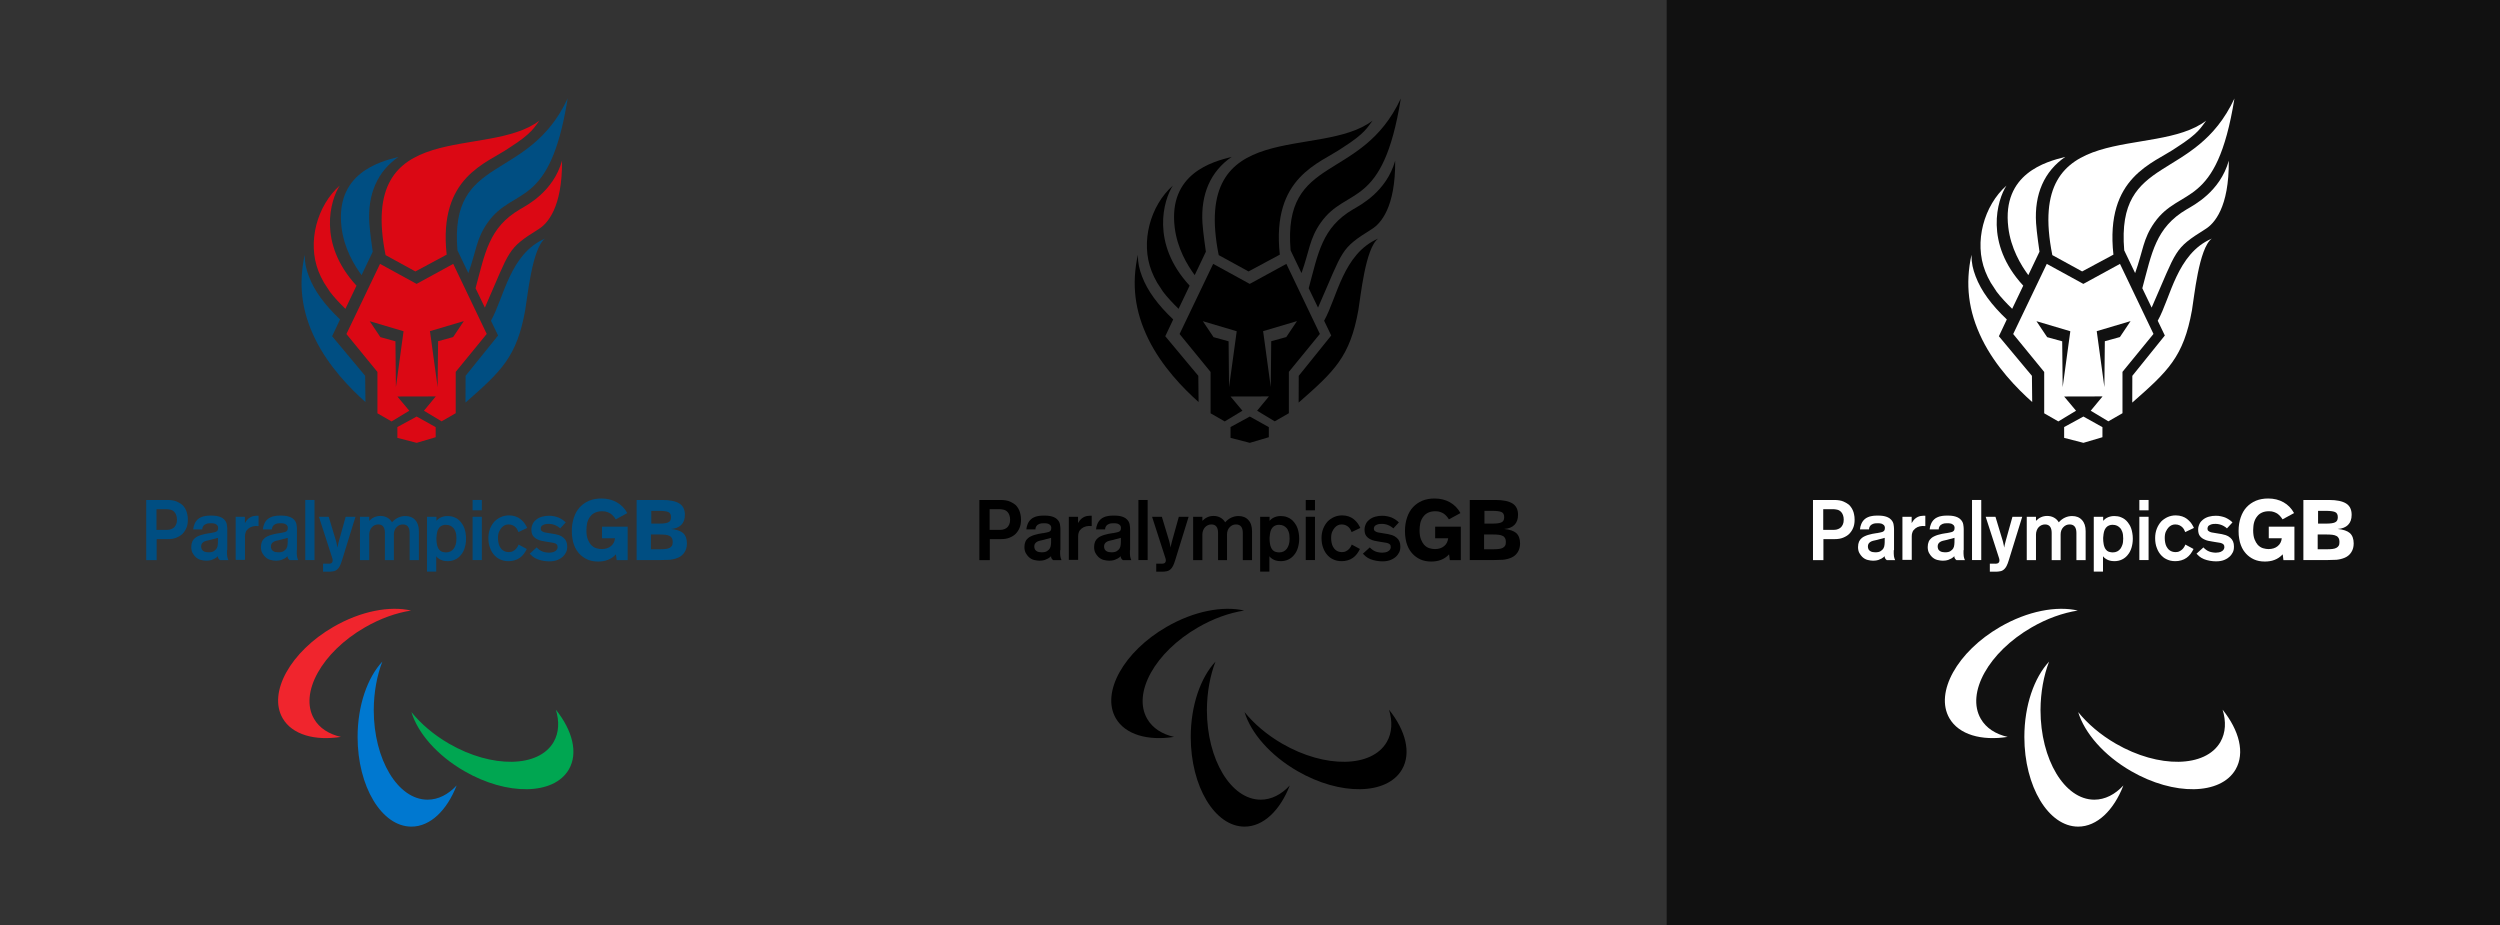 <svg width="1200" height="444" viewBox="0 0 1200 444" fill="none" xmlns="http://www.w3.org/2000/svg">
<rect x="0" y="0" width="1200" height="444" fill="#333333" stroke="none"/>
<path d="M244.615 70.835C255.558 63.88 256.444 61.044 258.925 57.899C233.849 77.082 171.603 55.063 185.071 122.449C189.9 125.108 197.077 129.006 199.381 130.291L214.4 122.228C210.324 84.747 233.584 78.544 244.615 70.835Z" fill="#DB0814"/>
<path d="M163.051 89.089C152.285 98.614 147.323 116.158 152.905 130.291C153.614 132.063 154.456 133.88 155.519 135.696L158.355 140.038C160.304 142.652 163.139 145.62 165.798 148.234L171.114 137.114C152.285 116.734 158.665 95.867 163.051 89.089Z" fill="#DB0814"/>
<path d="M159.417 161.392L163.227 153.329C155.962 146.462 150.911 139.683 148.253 132.639C146.968 129.228 146.259 126.348 146.259 122.316C143.246 136.272 144.62 149.209 151.398 162.943C157.867 176.013 168.101 186.468 175.411 192.981L175.278 180.399L159.417 161.392Z" fill="#004E82"/>
<path d="M163.938 109.114C165.134 119.171 169.963 127.19 173.552 132.063L178.912 120.81C178.912 120.81 177.539 111.506 177.273 107.12C176.387 93.209 181.172 82.266 191.273 75.31C182.058 77.614 160.836 83.285 163.938 109.114Z" fill="#004E82"/>
<path d="M272.481 47.266C253.475 88.025 215.64 73.627 219.583 120.19L224.811 131.089C228.665 120.323 228.576 114.652 234.07 106.854C246.564 89.133 263.842 101.095 272.481 47.266Z" fill="#004E82"/>
<path d="M269.778 77.127C265.569 92.057 252.943 98.481 249.576 100.475C234.601 109.247 232.829 121.519 228.266 138.354L232.74 147.658C245.101 119.525 243.152 119.614 258.569 109.956C262.734 107.386 269.955 99.677 269.778 77.127Z" fill="#DB0814"/>
<path d="M235.665 153.949L239.077 161.038L223.482 180.399C223.438 182.26 223.482 187.842 223.438 193.247C240.672 178.095 248.07 171.317 252.102 148.854C253.121 143.184 255.381 119.038 261.627 114.519C244.748 121.785 241.912 142.873 235.665 153.949Z" fill="#004E82"/>
<path d="M70.189 239.987H80.379C82.24 239.987 83.791 240.253 84.943 240.785C86.094 241.316 86.981 241.848 87.601 242.424C87.867 242.69 88.177 243.044 88.443 243.443C88.753 243.842 89.019 244.329 89.284 244.905C89.55 245.481 89.772 246.146 89.905 246.899C90.082 247.652 90.171 248.494 90.171 249.468C90.171 250.975 89.949 252.304 89.462 253.411C89.019 254.519 88.354 255.449 87.601 256.247C86.848 257 85.873 257.576 84.721 258.063C83.569 258.551 82.196 258.772 80.734 258.772H75.196V268.873H70.189V239.987ZM80.114 254.342C81 254.342 81.708 254.209 82.284 253.943C82.86 253.677 83.348 253.411 83.658 253.057C83.968 252.747 84.278 252.259 84.544 251.684C84.81 251.108 84.943 250.354 84.943 249.424C84.943 248.582 84.81 247.873 84.588 247.253C84.367 246.633 84.056 246.146 83.702 245.747C83.082 245.127 82.462 244.772 81.753 244.639C81.044 244.506 80.512 244.418 80.158 244.418H75.107V254.342H80.114Z" fill="#004E82"/>
<path d="M108.956 264.089C108.956 264.709 108.956 265.24 108.956 265.728C108.956 266.171 109 266.614 109.045 266.968C109.089 267.323 109.178 267.633 109.266 267.943C109.355 268.253 109.488 268.563 109.621 268.873H105.633C105.235 268.608 104.969 268.297 104.792 267.943C104.703 267.721 104.614 267.5 104.614 267.323C104.614 267.145 104.614 267.013 104.614 266.968C104.127 267.411 103.64 267.81 103.152 268.076C102.665 268.342 102.178 268.563 101.69 268.74C101.203 268.873 100.76 269.006 100.317 269.051C99.874 269.095 99.431 269.139 99.032 269.139C98.279 269.139 97.437 269.006 96.462 268.785C95.532 268.563 94.646 268.076 93.849 267.323C93.317 266.791 92.829 266.171 92.431 265.418C92.032 264.664 91.811 263.734 91.811 262.582C91.811 261.563 91.988 260.677 92.298 259.968C92.608 259.259 93.051 258.728 93.583 258.285C93.981 257.93 94.469 257.62 95 257.399C95.532 257.133 96.064 256.956 96.595 256.778C97.127 256.601 97.57 256.513 97.969 256.424C98.368 256.335 98.589 256.291 98.678 256.247L100.494 255.937C100.583 255.892 100.671 255.892 100.76 255.892C100.804 255.892 100.893 255.892 100.981 255.892C101.07 255.892 101.203 255.848 101.38 255.804C101.557 255.759 101.868 255.715 102.311 255.627C102.709 255.538 103.064 255.449 103.374 255.361C103.728 255.272 103.994 255.095 104.216 254.873C104.437 254.652 104.57 254.43 104.614 254.164C104.659 253.899 104.703 253.677 104.703 253.456C104.703 253.101 104.659 252.791 104.526 252.525C104.437 252.259 104.216 251.994 103.861 251.772C103.462 251.462 103.019 251.285 102.532 251.24C102.045 251.152 101.602 251.152 101.203 251.152C100.184 251.152 99.475 251.24 98.988 251.462C98.545 251.683 98.235 251.861 98.102 251.949C97.88 252.126 97.659 252.392 97.437 252.747C97.216 253.101 97.083 253.544 97.083 254.12H92.741C92.785 253.278 93.007 252.437 93.361 251.551C93.716 250.664 94.247 249.911 94.912 249.291C95.399 248.848 95.931 248.494 96.507 248.272C97.083 248.006 97.659 247.829 98.235 247.74C98.811 247.608 99.386 247.563 99.918 247.519C100.45 247.475 100.893 247.475 101.292 247.475C101.602 247.475 102.045 247.475 102.621 247.519C103.152 247.563 103.728 247.608 104.349 247.74C104.969 247.873 105.545 248.051 106.121 248.316C106.697 248.582 107.228 248.937 107.671 249.424C108.336 250.133 108.735 250.886 108.868 251.728C109 252.525 109.089 253.278 109.089 253.899V264.089H108.956ZM101.026 259.127C100.317 259.304 99.652 259.437 99.076 259.57C98.5 259.702 98.013 259.924 97.57 260.234C97.26 260.5 96.994 260.766 96.817 261.076C96.64 261.386 96.551 261.829 96.551 262.316C96.551 262.627 96.595 262.981 96.728 263.38C96.817 263.778 97.083 264.089 97.481 264.399C97.88 264.709 98.279 264.886 98.766 264.975C99.209 265.063 99.652 265.108 100.051 265.108C101.203 265.108 102.089 264.93 102.665 264.532C103.285 264.133 103.728 263.69 103.994 263.247C104.304 262.715 104.481 262.095 104.526 261.43C104.614 260.766 104.614 260.101 104.614 259.481V258.152C104.216 258.285 103.817 258.418 103.418 258.506C102.975 258.595 102.576 258.728 102.133 258.816L101.026 259.127Z" fill="#004E82"/>
<path d="M113.076 248.051H117.551V251.063C117.728 250.753 117.994 250.399 118.26 250C118.526 249.646 118.836 249.291 119.19 248.981C120.032 248.272 120.918 247.873 121.804 247.696C122.69 247.563 123.443 247.519 124.108 247.563V252.525C122.114 252.304 120.519 252.702 119.279 253.677C118.614 254.209 118.171 254.785 117.95 255.405C117.684 256.025 117.595 256.69 117.595 257.399V268.74H113.12V248.051H113.076Z" fill="#004E82"/>
<path d="M142.45 264.089C142.45 264.709 142.45 265.24 142.45 265.728C142.45 266.171 142.494 266.614 142.538 266.968C142.583 267.323 142.671 267.633 142.76 267.943C142.848 268.253 142.981 268.563 143.114 268.873H139.083C138.684 268.608 138.418 268.297 138.241 267.943C138.152 267.721 138.064 267.5 138.064 267.323C138.064 267.145 138.064 267.013 138.064 266.968C137.576 267.411 137.089 267.81 136.602 268.076C136.114 268.342 135.627 268.563 135.14 268.74C134.652 268.873 134.209 269.006 133.766 269.051C133.323 269.095 132.88 269.139 132.481 269.139C131.728 269.139 130.886 269.006 129.912 268.785C128.981 268.563 128.095 268.076 127.298 267.323C126.766 266.791 126.279 266.171 125.88 265.418C125.481 264.664 125.26 263.734 125.26 262.582C125.26 261.563 125.437 260.677 125.747 259.968C126.057 259.259 126.5 258.728 127.032 258.285C127.431 257.93 127.918 257.62 128.45 257.399C128.981 257.133 129.513 256.956 130.045 256.778C130.576 256.601 131.019 256.513 131.418 256.424C131.817 256.335 132.038 256.291 132.127 256.247L133.943 255.937C134.032 255.892 134.121 255.892 134.209 255.892C134.253 255.892 134.342 255.892 134.431 255.892C134.519 255.892 134.652 255.848 134.829 255.804C135.007 255.759 135.317 255.715 135.76 255.627C136.159 255.538 136.513 255.449 136.823 255.361C137.177 255.272 137.443 255.095 137.665 254.873C137.886 254.652 138.019 254.43 138.064 254.164C138.108 253.899 138.152 253.677 138.152 253.456C138.152 253.101 138.108 252.791 137.975 252.525C137.886 252.259 137.665 251.994 137.31 251.772C136.912 251.462 136.469 251.285 135.981 251.24C135.494 251.152 135.051 251.152 134.652 251.152C133.633 251.152 132.924 251.24 132.437 251.462C131.994 251.683 131.684 251.861 131.551 251.949C131.329 252.126 131.108 252.392 130.886 252.747C130.665 253.101 130.532 253.544 130.532 254.12H126.19C126.234 253.278 126.456 252.437 126.81 251.551C127.165 250.664 127.696 249.911 128.361 249.291C128.848 248.848 129.38 248.494 129.956 248.272C130.532 248.006 131.108 247.829 131.684 247.74C132.26 247.608 132.836 247.563 133.367 247.519C133.899 247.475 134.342 247.475 134.741 247.475C135.051 247.475 135.494 247.475 136.07 247.519C136.602 247.563 137.177 247.608 137.798 247.74C138.418 247.873 138.994 248.051 139.57 248.316C140.146 248.582 140.677 248.937 141.121 249.424C141.785 250.133 142.184 250.886 142.317 251.728C142.45 252.525 142.538 253.278 142.538 253.899V264.089H142.45ZM134.519 259.127C133.81 259.304 133.146 259.437 132.57 259.57C131.994 259.702 131.507 259.924 131.064 260.234C130.753 260.5 130.488 260.766 130.31 261.076C130.133 261.386 130.045 261.829 130.045 262.316C130.045 262.627 130.089 262.981 130.222 263.38C130.31 263.778 130.576 264.089 130.975 264.399C131.374 264.709 131.772 264.886 132.26 264.975C132.703 265.063 133.146 265.108 133.545 265.108C134.696 265.108 135.583 264.93 136.158 264.532C136.779 264.133 137.222 263.69 137.488 263.247C137.798 262.715 137.975 262.095 138.019 261.43C138.108 260.766 138.108 260.101 138.108 259.481V258.152C137.709 258.285 137.31 258.418 136.912 258.506C136.469 258.595 136.07 258.728 135.627 258.816L134.519 259.127Z" fill="#004E82"/>
<path d="M146.525 239.987H150.956V268.829H146.525V239.987Z" fill="#004E82"/>
<path d="M157.645 270.601C157.911 270.601 158.177 270.557 158.443 270.513C158.709 270.468 158.93 270.38 159.152 270.247C159.285 270.158 159.417 269.981 159.506 269.804C159.595 269.627 159.683 269.361 159.683 269.051C159.683 268.873 159.683 268.652 159.639 268.475C159.595 268.253 159.55 268.12 159.506 267.943L153.082 248.051H157.778L161.323 259.791C161.367 259.968 161.455 260.234 161.5 260.5C161.588 260.766 161.633 261.076 161.677 261.342C161.721 261.608 161.766 261.918 161.854 262.183C161.898 262.449 161.943 262.671 161.987 262.848C162.076 262.139 162.209 261.519 162.342 261.032C162.474 260.5 162.563 260.101 162.652 259.791L165.93 248.051H170.626L164.202 268.829C163.804 270.07 163.493 271 163.139 271.62C162.829 272.24 162.474 272.728 162.12 273.082C161.5 273.702 160.879 274.057 160.126 274.19C159.417 274.323 158.709 274.411 158 274.411H155.076V270.557H157.645V270.601Z" fill="#004E82"/>
<path d="M172.797 248.051H177.227V250C178.734 248.449 180.506 247.652 182.588 247.652C183.829 247.652 184.892 247.918 185.866 248.449C186.841 248.981 187.594 249.734 188.17 250.709C189.056 249.69 190.075 248.937 191.139 248.449C192.202 247.962 193.354 247.696 194.55 247.696C196.544 247.696 198.139 248.316 199.291 249.601C200.487 250.886 201.063 252.658 201.063 254.962V268.873H196.632V255.804C196.632 253.101 195.525 251.728 193.354 251.728C192.202 251.728 191.183 252.171 190.341 253.057C189.499 253.943 189.056 255.095 189.056 256.557V268.873H184.759V255.804C184.759 253.101 183.696 251.728 181.525 251.728C180.949 251.728 180.417 251.861 179.885 252.082C179.354 252.304 178.911 252.658 178.512 253.057C178.113 253.5 177.803 253.987 177.582 254.608C177.36 255.228 177.227 255.848 177.227 256.557V268.873H172.797V248.051Z" fill="#004E82"/>
<path d="M205.05 248.051H209.48V250C209.657 249.823 209.879 249.601 210.144 249.335C210.41 249.07 210.809 248.804 211.208 248.582C211.651 248.316 212.182 248.139 212.758 247.962C213.379 247.785 214.043 247.696 214.841 247.696C215.328 247.696 215.86 247.74 216.436 247.829C217.012 247.918 217.543 248.051 218.119 248.316C218.695 248.538 219.271 248.848 219.803 249.247C220.334 249.646 220.866 250.133 221.353 250.797C221.619 251.152 221.885 251.551 222.195 252.038C222.461 252.525 222.727 253.057 222.948 253.721C223.17 254.342 223.347 255.095 223.48 255.892C223.613 256.69 223.701 257.576 223.701 258.551C223.701 260.146 223.48 261.563 223.081 262.892C222.682 264.221 222.106 265.373 221.309 266.304C220.556 267.278 219.625 268.032 218.518 268.563C217.41 269.095 216.17 269.361 214.796 269.361C214.442 269.361 214.043 269.316 213.6 269.272C213.157 269.228 212.714 269.095 212.227 268.962C211.739 268.785 211.252 268.563 210.765 268.253C210.277 267.943 209.79 267.544 209.391 267.013V274.367H204.961V248.051H205.05ZM209.48 258.551C209.48 258.949 209.48 259.348 209.524 259.791C209.569 260.234 209.613 260.677 209.701 261.12C209.79 261.563 209.879 262.051 210.056 262.449C210.189 262.892 210.41 263.291 210.676 263.646C211.163 264.31 211.739 264.709 212.36 264.886C212.98 265.063 213.556 265.152 214.088 265.152C215.682 265.152 216.923 264.532 217.809 263.335C218.119 262.892 218.429 262.272 218.695 261.519C218.961 260.766 219.094 259.747 219.094 258.551C219.094 257.221 218.961 256.114 218.651 255.272C218.341 254.43 217.986 253.766 217.499 253.323C217.189 252.968 216.701 252.658 216.17 252.348C215.594 252.082 214.885 251.905 213.999 251.905C213.379 251.905 212.891 251.994 212.448 252.171C212.005 252.348 211.651 252.525 211.385 252.747C210.942 253.101 210.588 253.544 210.322 254.076C210.056 254.608 209.879 255.139 209.79 255.671C209.657 256.202 209.613 256.734 209.569 257.266C209.48 257.753 209.48 258.196 209.48 258.551Z" fill="#004E82"/>
<path d="M226.848 239.987H231.278V244.949H226.848V239.987ZM226.848 248.051H231.278V268.829H226.848V248.051Z" fill="#004E82"/>
<path d="M248.867 255.405C248.734 255.006 248.512 254.607 248.291 254.164C248.025 253.721 247.759 253.323 247.449 253.057C247.139 252.747 246.74 252.481 246.164 252.171C245.588 251.905 244.924 251.728 244.126 251.728C243.417 251.728 242.797 251.861 242.266 252.126C241.734 252.392 241.247 252.747 240.848 253.19C240.405 253.633 240.006 254.297 239.607 255.095C239.209 255.892 239.031 256.956 239.031 258.285C239.031 259.038 239.12 259.791 239.253 260.5C239.386 261.209 239.607 261.829 239.917 262.405C240.095 262.715 240.272 263.025 240.493 263.291C240.715 263.601 241.025 263.867 241.38 264.133C241.734 264.399 242.133 264.62 242.576 264.753C243.019 264.886 243.55 265.019 244.171 265.019C244.968 265.019 245.633 264.886 246.164 264.576C246.696 264.31 247.139 264 247.493 263.645C247.804 263.335 248.114 262.981 248.335 262.582C248.601 262.183 248.778 261.785 248.911 261.386L252.854 263.513C252.455 264.31 252.012 265.107 251.436 265.861C250.861 266.614 250.196 267.278 249.487 267.766C248.734 268.297 247.892 268.696 246.962 268.962C246.031 269.228 245.101 269.361 244.126 269.361C243.24 269.361 242.398 269.272 241.69 269.095C240.981 268.918 240.316 268.652 239.785 268.386C239.209 268.12 238.766 267.81 238.367 267.5C237.968 267.19 237.702 266.924 237.481 266.702C236.55 265.728 235.797 264.576 235.266 263.114C234.69 261.696 234.424 260.057 234.424 258.285C234.424 256.645 234.69 255.139 235.221 253.766C235.753 252.437 236.462 251.285 237.348 250.31C238.234 249.424 239.253 248.715 240.449 248.183C241.645 247.652 242.93 247.386 244.304 247.386C245.455 247.386 246.474 247.563 247.405 247.873C248.335 248.183 249.133 248.626 249.797 249.158C250.285 249.557 250.728 249.956 251.126 250.399C251.525 250.842 251.835 251.24 252.101 251.683C252.367 252.082 252.544 252.437 252.721 252.747C252.854 253.057 252.987 253.278 253.031 253.411L248.867 255.405Z" fill="#004E82"/>
<path d="M257.594 262.759C257.949 263.158 258.347 263.513 258.835 263.867C259.278 264.221 259.809 264.487 260.341 264.709C260.784 264.886 261.271 265.019 261.803 265.108C262.335 265.196 262.911 265.285 263.531 265.285C263.841 265.285 264.328 265.24 264.949 265.152C265.613 265.063 266.189 264.797 266.721 264.399C267.031 264.133 267.297 263.867 267.43 263.557C267.563 263.247 267.651 262.937 267.651 262.627C267.651 262.006 267.518 261.608 267.252 261.342C266.987 261.076 266.677 260.899 266.322 260.766C265.923 260.633 265.525 260.5 264.993 260.456C264.506 260.367 263.841 260.278 263.044 260.145L261.759 259.924C261.139 259.835 260.518 259.702 259.854 259.57C259.234 259.437 258.613 259.215 257.993 258.905C257.107 258.506 256.398 257.93 255.866 257.221C255.335 256.513 255.069 255.494 255.069 254.164C255.069 253.544 255.158 253.013 255.29 252.57C255.423 252.082 255.645 251.639 255.822 251.24C256.044 250.842 256.265 250.487 256.531 250.221C256.797 249.956 257.063 249.69 257.284 249.513C258.126 248.804 259.101 248.316 260.208 248.006C261.316 247.696 262.423 247.563 263.575 247.563C264.461 247.563 265.303 247.652 266.056 247.829C266.809 248.006 267.474 248.183 268.05 248.405C268.67 248.671 269.29 249.025 269.911 249.424C270.531 249.823 271.063 250.266 271.55 250.753L268.892 253.633C268.582 253.323 268.183 253.013 267.74 252.747C267.297 252.437 266.765 252.171 266.145 251.949C265.702 251.772 265.259 251.683 264.816 251.595C264.417 251.506 263.93 251.462 263.442 251.462C263.132 251.462 262.778 251.462 262.29 251.506C261.847 251.551 261.36 251.683 260.961 251.861C260.341 252.127 259.987 252.392 259.809 252.747C259.632 253.101 259.544 253.411 259.544 253.721C259.544 254.253 259.677 254.608 259.987 254.829C260.253 255.051 260.563 255.228 260.873 255.361C261.316 255.538 261.759 255.627 262.158 255.671C262.601 255.715 263.088 255.804 263.753 255.937L266.411 256.38C266.898 256.468 267.563 256.646 268.316 256.867C269.113 257.133 269.822 257.532 270.531 258.152C271.683 259.127 272.259 260.5 272.259 262.316C272.259 263.468 272.082 264.399 271.683 265.152C271.284 265.905 270.841 266.525 270.354 267.013C269.734 267.633 268.892 268.209 267.784 268.696C266.721 269.183 265.347 269.449 263.62 269.449C262.734 269.449 261.803 269.361 260.74 269.183C259.721 269.006 258.746 268.74 257.86 268.386C256.885 267.987 256.132 267.5 255.556 267.013C254.98 266.481 254.537 266.082 254.271 265.772L257.594 262.759Z" fill="#004E82"/>
<path d="M295.652 266.082C294.5 267.323 293.171 268.209 291.753 268.74C290.956 269.051 290.158 269.272 289.405 269.361C288.608 269.494 287.854 269.538 287.057 269.538C285.063 269.538 283.335 269.183 281.873 268.519C280.411 267.854 279.127 266.924 278.063 265.772C277.62 265.285 277.177 264.709 276.734 264.044C276.291 263.38 275.937 262.582 275.582 261.696C275.228 260.81 274.962 259.791 274.785 258.639C274.563 257.532 274.475 256.247 274.475 254.873C274.475 252.481 274.829 250.31 275.494 248.361C276.158 246.411 277.089 244.772 278.329 243.443C279.57 242.114 281.032 241.095 282.804 240.342C284.532 239.633 286.525 239.278 288.696 239.278C291.487 239.278 293.924 239.899 296.051 241.095C298.177 242.291 299.861 244.019 301.101 246.278L295.563 249.291C295.253 248.759 294.854 248.228 294.411 247.74C293.968 247.253 293.525 246.854 293.082 246.544C292.683 246.278 292.196 246.057 291.532 245.791C290.867 245.525 290.07 245.392 289.095 245.392C287.766 245.392 286.658 245.614 285.772 246.013C284.842 246.411 284.089 246.987 283.513 247.696C283.07 248.228 282.715 248.759 282.449 249.335C282.183 249.911 281.962 250.487 281.829 251.108C281.696 251.684 281.608 252.259 281.563 252.88C281.519 253.456 281.475 253.987 281.475 254.475C281.475 256.291 281.696 257.753 282.139 258.861C282.582 259.968 283.07 260.81 283.601 261.43C284.399 262.316 285.329 262.892 286.259 263.158C287.234 263.424 288.076 263.557 288.829 263.557C290.646 263.557 292.152 263.07 293.259 262.139C294.411 261.209 295.032 259.924 295.209 258.373H288.962V252.791H301.278V268.873H296.006L295.652 266.082Z" fill="#004E82"/>
<path d="M305.62 239.987H317.937C321.57 239.987 324.317 240.563 326.089 241.671C327.861 242.778 328.747 244.595 328.747 247.12C328.747 249.203 328.171 250.797 327.019 251.949C325.867 253.101 324.228 253.766 322.057 253.899C324.76 254.165 326.709 254.829 327.905 255.892C329.102 257 329.722 258.639 329.722 260.854C329.722 262.449 329.367 263.823 328.614 265.019C327.861 266.215 326.842 267.101 325.513 267.677C324.184 268.253 322.81 268.563 321.437 268.696C320.064 268.785 318.557 268.829 317.007 268.829H305.576V239.987H305.62ZM312.443 263.646H316.741C317.804 263.646 318.734 263.601 319.488 263.513C320.241 263.424 320.905 263.247 321.393 262.981C321.924 262.715 322.279 262.361 322.545 261.918C322.81 261.475 322.899 260.854 322.899 260.101C322.899 259.348 322.766 258.728 322.5 258.285C322.234 257.842 321.88 257.443 321.348 257.221C320.861 256.956 320.196 256.778 319.443 256.69C318.646 256.601 317.76 256.557 316.741 256.557H312.443V263.646ZM312.62 251.329H316.519C318.424 251.329 319.842 251.152 320.728 250.753C321.658 250.354 322.101 249.557 322.101 248.272C322.101 246.943 321.658 246.146 320.728 245.747C319.798 245.392 318.38 245.215 316.519 245.215H312.62V251.329Z" fill="#004E82"/>
<path d="M190.74 204.987V210.171L200 212.563L209.126 209.861V205.032L200 199.937L190.74 204.987Z" fill="#DB0814"/>
<path d="M217.545 126.658L199.956 136.272L182.412 126.658L166.285 160.329L181.171 178.538V198.386L187.95 202.285L196.456 197.146L190.741 190.323L209.171 190.278L203.5 197.146L211.962 202.24L218.741 198.342V178.494L233.627 160.285L217.545 126.658ZM190.032 185.848L189.81 163.829L182.589 161.835L177.45 154.171L193.709 159L190.032 185.848ZM217.5 161.791L210.279 163.785L210.057 185.804L206.38 158.956L222.64 154.127L217.5 161.791Z" fill="#DB0814"/>
<path d="M197.298 293.063C187.108 290.715 173.197 293.285 160.038 300.905C139.481 312.778 128.538 332.405 135.671 344.766C140.235 352.652 151.045 355.665 163.627 353.715C157.867 352.386 153.304 349.506 150.735 345.032C143.602 332.671 154.5 313.044 175.102 301.171C182.5 296.873 190.209 294.171 197.298 293.063Z" fill="#F0252D"/>
<path d="M197.475 341.798C200.532 351.81 209.747 362.576 222.905 370.152C243.462 382.025 265.924 381.671 273.057 369.31C277.62 361.424 274.785 350.57 266.81 340.646C268.538 346.272 268.316 351.677 265.747 356.152C258.614 368.513 236.152 368.867 215.595 356.994C208.152 352.696 201.994 347.38 197.475 341.798Z" fill="#00A651"/>
<path d="M183.52 317.563C176.387 325.228 171.646 338.563 171.646 353.76C171.646 377.506 183.21 396.779 197.476 396.779C206.602 396.779 214.577 388.892 219.184 377.019C215.153 381.361 210.368 383.842 205.229 383.842C190.963 383.842 179.4 364.57 179.4 340.823C179.444 332.228 180.95 324.253 183.52 317.563Z" fill="#0078D0"/>
<path d="M644.525 70.835C655.468 63.88 656.355 61.044 658.836 57.899C633.76 77.082 571.513 55.063 584.981 122.449C589.81 125.108 596.987 129.006 599.291 130.291L614.31 122.228C610.234 84.747 633.494 78.544 644.525 70.835Z" fill="black"/>
<path d="M562.963 89.089C552.197 98.614 547.235 116.158 552.817 130.291C553.526 132.063 554.368 133.88 555.431 135.696L558.267 140.038C560.216 142.652 563.051 145.62 565.71 148.234L571.026 137.114C552.197 116.734 558.577 95.867 562.963 89.089Z" fill="black"/>
<path d="M559.329 161.392L563.14 153.329C555.874 146.462 550.823 139.683 548.165 132.639C546.88 129.228 546.171 126.348 546.171 122.316C543.159 136.272 544.532 149.209 551.31 162.943C557.779 176.013 568.013 186.468 575.323 192.981L575.19 180.399L559.329 161.392Z" fill="black"/>
<path d="M563.848 109.114C565.044 119.171 569.873 127.19 573.462 132.063L578.822 120.81C578.822 120.81 577.449 111.506 577.183 107.12C576.297 93.209 581.082 82.266 591.183 75.31C581.968 77.614 560.746 83.285 563.848 109.114Z" fill="black"/>
<path d="M672.394 47.266C653.387 88.025 615.552 73.627 619.495 120.19L624.723 131.089C628.577 120.323 628.488 114.652 633.982 106.854C646.476 89.133 663.754 101.095 672.394 47.266Z" fill="black"/>
<path d="M669.69 77.127C665.482 92.057 652.855 98.481 649.488 100.475C634.513 109.247 632.741 121.519 628.178 138.354L632.652 147.658C645.013 119.525 643.064 119.614 658.482 109.956C662.646 107.386 669.868 99.677 669.69 77.127Z" fill="black"/>
<path d="M635.576 153.949L638.987 161.038L623.392 180.399C623.348 182.26 623.392 187.842 623.348 193.247C640.582 178.095 647.981 171.317 652.012 148.854C653.031 143.184 655.291 119.038 661.538 114.519C644.658 121.785 641.822 142.873 635.576 153.949Z" fill="black"/>
<path d="M470.102 239.987H480.291C482.152 239.987 483.703 240.253 484.855 240.785C486.007 241.316 486.893 241.848 487.513 242.424C487.779 242.69 488.089 243.044 488.355 243.443C488.665 243.842 488.931 244.329 489.197 244.905C489.462 245.481 489.684 246.146 489.817 246.899C489.994 247.652 490.083 248.494 490.083 249.468C490.083 250.975 489.861 252.304 489.374 253.411C488.931 254.519 488.266 255.449 487.513 256.247C486.76 257 485.785 257.576 484.633 258.063C483.481 258.551 482.108 258.772 480.646 258.772H475.108V268.873H470.102V239.987ZM480.026 254.342C480.912 254.342 481.621 254.209 482.197 253.943C482.772 253.677 483.26 253.411 483.57 253.057C483.88 252.747 484.19 252.259 484.456 251.684C484.722 251.108 484.855 250.354 484.855 249.424C484.855 248.582 484.722 247.873 484.5 247.253C484.279 246.633 483.969 246.146 483.614 245.747C482.994 245.127 482.374 244.772 481.665 244.639C480.956 244.506 480.424 244.418 480.07 244.418H475.019V254.342H480.026Z" fill="black"/>
<path d="M508.868 264.089C508.868 264.709 508.868 265.24 508.868 265.728C508.868 266.171 508.913 266.614 508.957 266.968C509.001 267.323 509.09 267.633 509.178 267.943C509.267 268.253 509.4 268.563 509.533 268.873H505.545C505.147 268.608 504.881 268.297 504.704 267.943C504.615 267.721 504.526 267.5 504.526 267.323C504.526 267.145 504.526 267.013 504.526 266.968C504.039 267.411 503.552 267.81 503.064 268.076C502.577 268.342 502.09 268.563 501.602 268.74C501.115 268.873 500.672 269.006 500.229 269.051C499.786 269.095 499.343 269.139 498.944 269.139C498.191 269.139 497.349 269.006 496.375 268.785C495.444 268.563 494.558 268.076 493.761 267.323C493.229 266.791 492.742 266.171 492.343 265.418C491.944 264.664 491.723 263.734 491.723 262.582C491.723 261.563 491.9 260.677 492.21 259.968C492.52 259.259 492.963 258.728 493.495 258.285C493.894 257.93 494.381 257.62 494.913 257.399C495.444 257.133 495.976 256.956 496.507 256.778C497.039 256.601 497.482 256.513 497.881 256.424C498.28 256.335 498.501 256.291 498.59 256.247L500.406 255.937C500.495 255.892 500.583 255.892 500.672 255.892C500.716 255.892 500.805 255.892 500.894 255.892C500.982 255.892 501.115 255.848 501.292 255.804C501.469 255.759 501.78 255.715 502.223 255.627C502.621 255.538 502.976 255.449 503.286 255.361C503.64 255.272 503.906 255.095 504.128 254.873C504.349 254.652 504.482 254.43 504.526 254.164C504.571 253.899 504.615 253.677 504.615 253.456C504.615 253.101 504.571 252.791 504.438 252.525C504.349 252.259 504.128 251.994 503.773 251.772C503.375 251.462 502.932 251.285 502.444 251.24C501.957 251.152 501.514 251.152 501.115 251.152C500.096 251.152 499.387 251.24 498.9 251.462C498.457 251.683 498.147 251.861 498.014 251.949C497.792 252.126 497.571 252.392 497.349 252.747C497.128 253.101 496.995 253.544 496.995 254.12H492.653C492.697 253.278 492.919 252.437 493.273 251.551C493.628 250.664 494.159 249.911 494.824 249.291C495.311 248.848 495.843 248.494 496.419 248.272C496.995 248.006 497.571 247.829 498.147 247.74C498.723 247.608 499.299 247.563 499.83 247.519C500.362 247.475 500.805 247.475 501.204 247.475C501.514 247.475 501.957 247.475 502.533 247.519C503.064 247.563 503.64 247.608 504.261 247.74C504.881 247.873 505.457 248.051 506.033 248.316C506.609 248.582 507.14 248.937 507.583 249.424C508.248 250.133 508.647 250.886 508.78 251.728C508.913 252.525 509.001 253.278 509.001 253.899V264.089H508.868ZM500.938 259.127C500.229 259.304 499.564 259.437 498.988 259.57C498.413 259.702 497.925 259.924 497.482 260.234C497.172 260.5 496.906 260.766 496.729 261.076C496.552 261.386 496.463 261.829 496.463 262.316C496.463 262.627 496.507 262.981 496.64 263.38C496.729 263.778 496.995 264.089 497.394 264.399C497.792 264.709 498.191 264.886 498.678 264.975C499.121 265.063 499.564 265.108 499.963 265.108C501.115 265.108 502.001 264.93 502.577 264.532C503.197 264.133 503.64 263.69 503.906 263.247C504.216 262.715 504.394 262.095 504.438 261.43C504.526 260.766 504.526 260.101 504.526 259.481V258.152C504.128 258.285 503.729 258.418 503.33 258.506C502.887 258.595 502.488 258.728 502.045 258.816L500.938 259.127Z" fill="black"/>
<path d="M512.988 248.051H517.463V251.063C517.64 250.753 517.906 250.399 518.172 250C518.438 249.646 518.748 249.291 519.102 248.981C519.944 248.272 520.83 247.873 521.716 247.696C522.602 247.563 523.355 247.519 524.02 247.563V252.525C522.026 252.304 520.431 252.702 519.191 253.677C518.526 254.209 518.083 254.785 517.862 255.405C517.596 256.025 517.507 256.69 517.507 257.399V268.74H513.033V248.051H512.988Z" fill="black"/>
<path d="M542.362 264.089C542.362 264.709 542.362 265.24 542.362 265.728C542.362 266.171 542.406 266.614 542.45 266.968C542.495 267.323 542.583 267.633 542.672 267.943C542.76 268.253 542.893 268.563 543.026 268.873H538.995C538.596 268.608 538.33 268.297 538.153 267.943C538.064 267.721 537.976 267.5 537.976 267.323C537.976 267.145 537.976 267.013 537.976 266.968C537.488 267.411 537.001 267.81 536.514 268.076C536.026 268.342 535.539 268.563 535.052 268.74C534.564 268.873 534.121 269.006 533.678 269.051C533.235 269.095 532.792 269.139 532.393 269.139C531.64 269.139 530.798 269.006 529.824 268.785C528.893 268.563 528.007 268.076 527.21 267.323C526.678 266.791 526.191 266.171 525.792 265.418C525.393 264.664 525.172 263.734 525.172 262.582C525.172 261.563 525.349 260.677 525.659 259.968C525.969 259.259 526.412 258.728 526.944 258.285C527.343 257.93 527.83 257.62 528.362 257.399C528.893 257.133 529.425 256.956 529.957 256.778C530.488 256.601 530.931 256.513 531.33 256.424C531.729 256.335 531.95 256.291 532.039 256.247L533.855 255.937C533.944 255.892 534.033 255.892 534.121 255.892C534.166 255.892 534.254 255.892 534.343 255.892C534.431 255.892 534.564 255.848 534.741 255.804C534.919 255.759 535.229 255.715 535.672 255.627C536.071 255.538 536.425 255.449 536.735 255.361C537.09 255.272 537.355 255.095 537.577 254.873C537.798 254.652 537.931 254.43 537.976 254.164C538.02 253.899 538.064 253.677 538.064 253.456C538.064 253.101 538.02 252.791 537.887 252.525C537.798 252.259 537.577 251.994 537.223 251.772C536.824 251.462 536.381 251.285 535.893 251.24C535.406 251.152 534.963 251.152 534.564 251.152C533.545 251.152 532.836 251.24 532.349 251.462C531.906 251.683 531.596 251.861 531.463 251.949C531.241 252.126 531.02 252.392 530.798 252.747C530.577 253.101 530.444 253.544 530.444 254.12H526.102C526.147 253.278 526.368 252.437 526.723 251.551C527.077 250.664 527.609 249.911 528.273 249.291C528.76 248.848 529.292 248.494 529.868 248.272C530.444 248.006 531.02 247.829 531.596 247.74C532.172 247.608 532.748 247.563 533.279 247.519C533.811 247.475 534.254 247.475 534.653 247.475C534.963 247.475 535.406 247.475 535.982 247.519C536.514 247.563 537.09 247.608 537.71 247.74C538.33 247.873 538.906 248.051 539.482 248.316C540.058 248.582 540.59 248.937 541.033 249.424C541.697 250.133 542.096 250.886 542.229 251.728C542.362 252.525 542.45 253.278 542.45 253.899V264.089H542.362ZM534.431 259.127C533.723 259.304 533.058 259.437 532.482 259.57C531.906 259.702 531.419 259.924 530.976 260.234C530.666 260.5 530.4 260.766 530.223 261.076C530.045 261.386 529.957 261.829 529.957 262.316C529.957 262.627 530.001 262.981 530.134 263.38C530.223 263.778 530.488 264.089 530.887 264.399C531.286 264.709 531.685 264.886 532.172 264.975C532.615 265.063 533.058 265.108 533.457 265.108C534.609 265.108 535.495 264.93 536.071 264.532C536.691 264.133 537.134 263.69 537.4 263.247C537.71 262.715 537.887 262.095 537.931 261.43C538.02 260.766 538.02 260.101 538.02 259.481V258.152C537.621 258.285 537.223 258.418 536.824 258.506C536.381 258.595 535.982 258.728 535.539 258.816L534.431 259.127Z" fill="black"/>
<path d="M546.438 239.987H550.868V268.829H546.438V239.987Z" fill="black"/>
<path d="M557.557 270.601C557.823 270.601 558.089 270.557 558.355 270.513C558.621 270.468 558.842 270.38 559.064 270.247C559.197 270.158 559.33 269.981 559.418 269.804C559.507 269.627 559.595 269.361 559.595 269.051C559.595 268.873 559.595 268.652 559.551 268.475C559.507 268.253 559.462 268.12 559.418 267.943L552.994 248.051H557.69L561.235 259.791C561.279 259.968 561.368 260.234 561.412 260.5C561.5 260.766 561.545 261.076 561.589 261.342C561.633 261.608 561.678 261.918 561.766 262.183C561.811 262.449 561.855 262.671 561.899 262.848C561.988 262.139 562.121 261.519 562.254 261.032C562.387 260.5 562.475 260.101 562.564 259.791L565.842 248.051H570.538L564.114 268.829C563.716 270.07 563.406 271 563.051 271.62C562.741 272.24 562.387 272.728 562.032 273.082C561.412 273.702 560.792 274.057 560.038 274.19C559.33 274.323 558.621 274.411 557.912 274.411H554.988V270.557H557.557V270.601Z" fill="black"/>
<path d="M572.709 248.051H577.139V250C578.646 248.449 580.418 247.652 582.5 247.652C583.741 247.652 584.804 247.918 585.779 248.449C586.753 248.981 587.506 249.734 588.082 250.709C588.968 249.69 589.987 248.937 591.051 248.449C592.114 247.962 593.266 247.696 594.462 247.696C596.456 247.696 598.051 248.316 599.203 249.601C600.399 250.886 600.975 252.658 600.975 254.962V268.873H596.544V255.804C596.544 253.101 595.437 251.728 593.266 251.728C592.114 251.728 591.095 252.171 590.253 253.057C589.412 253.943 588.968 255.095 588.968 256.557V268.873H584.671V255.804C584.671 253.101 583.608 251.728 581.437 251.728C580.861 251.728 580.329 251.861 579.798 252.082C579.266 252.304 578.823 252.658 578.424 253.057C578.025 253.5 577.715 253.987 577.494 254.608C577.272 255.228 577.139 255.848 577.139 256.557V268.873H572.709V248.051Z" fill="black"/>
<path d="M604.962 248.051H609.392V250C609.569 249.823 609.791 249.601 610.057 249.335C610.322 249.07 610.721 248.804 611.12 248.582C611.563 248.316 612.095 248.139 612.671 247.962C613.291 247.785 613.955 247.696 614.753 247.696C615.24 247.696 615.772 247.74 616.348 247.829C616.924 247.918 617.455 248.051 618.031 248.316C618.607 248.538 619.183 248.848 619.715 249.247C620.246 249.646 620.778 250.133 621.265 250.797C621.531 251.152 621.797 251.551 622.107 252.038C622.373 252.525 622.639 253.057 622.86 253.721C623.082 254.342 623.259 255.095 623.392 255.892C623.525 256.69 623.614 257.576 623.614 258.551C623.614 260.146 623.392 261.563 622.993 262.892C622.595 264.221 622.019 265.373 621.221 266.304C620.468 267.278 619.538 268.032 618.43 268.563C617.322 269.095 616.082 269.361 614.708 269.361C614.354 269.361 613.955 269.316 613.512 269.272C613.069 269.228 612.626 269.095 612.139 268.962C611.652 268.785 611.164 268.563 610.677 268.253C610.189 267.943 609.702 267.544 609.303 267.013V274.367H604.873V248.051H604.962ZM609.392 258.551C609.392 258.949 609.392 259.348 609.436 259.791C609.481 260.234 609.525 260.677 609.614 261.12C609.702 261.563 609.791 262.051 609.968 262.449C610.101 262.892 610.322 263.291 610.588 263.646C611.076 264.31 611.652 264.709 612.272 264.886C612.892 265.063 613.468 265.152 614 265.152C615.595 265.152 616.835 264.532 617.721 263.335C618.031 262.892 618.341 262.272 618.607 261.519C618.873 260.766 619.006 259.747 619.006 258.551C619.006 257.221 618.873 256.114 618.563 255.272C618.253 254.43 617.898 253.766 617.411 253.323C617.101 252.968 616.614 252.658 616.082 252.348C615.506 252.082 614.797 251.905 613.911 251.905C613.291 251.905 612.803 251.994 612.36 252.171C611.917 252.348 611.563 252.525 611.297 252.747C610.854 253.101 610.5 253.544 610.234 254.076C609.968 254.608 609.791 255.139 609.702 255.671C609.569 256.202 609.525 256.734 609.481 257.266C609.392 257.753 609.392 258.196 609.392 258.551Z" fill="black"/>
<path d="M626.76 239.987H631.19V244.949H626.76V239.987ZM626.76 248.051H631.19V268.829H626.76V248.051Z" fill="black"/>
<path d="M648.779 255.405C648.646 255.006 648.425 254.607 648.203 254.164C647.937 253.721 647.671 253.323 647.361 253.057C647.051 252.747 646.652 252.481 646.076 252.171C645.501 251.905 644.836 251.728 644.038 251.728C643.33 251.728 642.709 251.861 642.178 252.126C641.646 252.392 641.159 252.747 640.76 253.19C640.317 253.633 639.918 254.297 639.519 255.095C639.121 255.892 638.944 256.956 638.944 258.285C638.944 259.038 639.032 259.791 639.165 260.5C639.298 261.209 639.519 261.829 639.83 262.405C640.007 262.715 640.184 263.025 640.406 263.291C640.627 263.601 640.937 263.867 641.292 264.133C641.646 264.399 642.045 264.62 642.488 264.753C642.931 264.886 643.463 265.019 644.083 265.019C644.88 265.019 645.545 264.886 646.076 264.576C646.608 264.31 647.051 264 647.406 263.645C647.716 263.335 648.026 262.981 648.247 262.582C648.513 262.183 648.69 261.785 648.823 261.386L652.766 263.513C652.368 264.31 651.925 265.107 651.349 265.861C650.773 266.614 650.108 267.278 649.399 267.766C648.646 268.297 647.804 268.696 646.874 268.962C645.944 269.228 645.013 269.361 644.038 269.361C643.152 269.361 642.311 269.272 641.602 269.095C640.893 268.918 640.228 268.652 639.697 268.386C639.121 268.12 638.678 267.81 638.279 267.5C637.88 267.19 637.614 266.924 637.393 266.702C636.463 265.728 635.709 264.576 635.178 263.114C634.602 261.696 634.336 260.057 634.336 258.285C634.336 256.645 634.602 255.139 635.133 253.766C635.665 252.437 636.374 251.285 637.26 250.31C638.146 249.424 639.165 248.715 640.361 248.183C641.557 247.652 642.842 247.386 644.216 247.386C645.368 247.386 646.387 247.563 647.317 247.873C648.247 248.183 649.045 248.626 649.709 249.158C650.197 249.557 650.64 249.956 651.038 250.399C651.437 250.842 651.747 251.24 652.013 251.683C652.279 252.082 652.456 252.437 652.633 252.747C652.766 253.057 652.899 253.278 652.944 253.411L648.779 255.405Z" fill="black"/>
<path d="M657.506 262.759C657.861 263.158 658.26 263.513 658.747 263.867C659.19 264.221 659.722 264.487 660.253 264.709C660.696 264.886 661.184 265.019 661.715 265.108C662.247 265.196 662.823 265.285 663.443 265.285C663.753 265.285 664.241 265.24 664.861 265.152C665.525 265.063 666.101 264.797 666.633 264.399C666.943 264.133 667.209 263.867 667.342 263.557C667.475 263.247 667.563 262.937 667.563 262.627C667.563 262.006 667.43 261.608 667.165 261.342C666.899 261.076 666.589 260.899 666.234 260.766C665.836 260.633 665.437 260.5 664.905 260.456C664.418 260.367 663.753 260.278 662.956 260.145L661.671 259.924C661.051 259.835 660.43 259.702 659.766 259.57C659.146 259.437 658.525 259.215 657.905 258.905C657.019 258.506 656.31 257.93 655.779 257.221C655.247 256.513 654.981 255.494 654.981 254.164C654.981 253.544 655.07 253.013 655.203 252.57C655.335 252.082 655.557 251.639 655.734 251.24C655.956 250.842 656.177 250.487 656.443 250.221C656.709 249.956 656.975 249.69 657.196 249.513C658.038 248.804 659.013 248.316 660.12 248.006C661.228 247.696 662.335 247.563 663.487 247.563C664.373 247.563 665.215 247.652 665.968 247.829C666.722 248.006 667.386 248.183 667.962 248.405C668.582 248.671 669.203 249.025 669.823 249.424C670.443 249.823 670.975 250.266 671.462 250.753L668.804 253.633C668.494 253.323 668.095 253.013 667.652 252.747C667.209 252.437 666.677 252.171 666.057 251.949C665.614 251.772 665.171 251.683 664.728 251.595C664.329 251.506 663.842 251.462 663.354 251.462C663.044 251.462 662.69 251.462 662.203 251.506C661.76 251.551 661.272 251.683 660.873 251.861C660.253 252.127 659.899 252.392 659.722 252.747C659.544 253.101 659.456 253.411 659.456 253.721C659.456 254.253 659.589 254.608 659.899 254.829C660.165 255.051 660.475 255.228 660.785 255.361C661.228 255.538 661.671 255.627 662.07 255.671C662.513 255.715 663 255.804 663.665 255.937L666.323 256.38C666.81 256.468 667.475 256.646 668.228 256.867C669.025 257.133 669.734 257.532 670.443 258.152C671.595 259.127 672.171 260.5 672.171 262.316C672.171 263.468 671.994 264.399 671.595 265.152C671.196 265.905 670.753 266.525 670.266 267.013C669.646 267.633 668.804 268.209 667.696 268.696C666.633 269.183 665.26 269.449 663.532 269.449C662.646 269.449 661.715 269.361 660.652 269.183C659.633 269.006 658.658 268.74 657.772 268.386C656.798 267.987 656.044 267.5 655.468 267.013C654.892 266.481 654.449 266.082 654.184 265.772L657.506 262.759Z" fill="black"/>
<path d="M695.564 266.082C694.412 267.323 693.083 268.209 691.665 268.74C690.868 269.051 690.07 269.272 689.317 269.361C688.52 269.494 687.766 269.538 686.969 269.538C684.975 269.538 683.247 269.183 681.785 268.519C680.323 267.854 679.039 266.924 677.975 265.772C677.532 265.285 677.089 264.709 676.646 264.044C676.203 263.38 675.849 262.582 675.494 261.696C675.14 260.81 674.874 259.791 674.697 258.639C674.475 257.532 674.387 256.247 674.387 254.873C674.387 252.481 674.741 250.31 675.406 248.361C676.07 246.411 677.001 244.772 678.241 243.443C679.482 242.114 680.944 241.095 682.716 240.342C684.444 239.633 686.437 239.278 688.608 239.278C691.399 239.278 693.836 239.899 695.963 241.095C698.089 242.291 699.773 244.019 701.013 246.278L695.475 249.291C695.165 248.759 694.766 248.228 694.323 247.74C693.88 247.253 693.437 246.854 692.994 246.544C692.596 246.278 692.108 246.057 691.444 245.791C690.779 245.525 689.982 245.392 689.007 245.392C687.678 245.392 686.57 245.614 685.684 246.013C684.754 246.411 684.001 246.987 683.425 247.696C682.982 248.228 682.627 248.759 682.361 249.335C682.096 249.911 681.874 250.487 681.741 251.108C681.608 251.684 681.52 252.259 681.475 252.88C681.431 253.456 681.387 253.987 681.387 254.475C681.387 256.291 681.608 257.753 682.051 258.861C682.494 259.968 682.982 260.81 683.513 261.43C684.311 262.316 685.241 262.892 686.172 263.158C687.146 263.424 687.988 263.557 688.741 263.557C690.558 263.557 692.064 263.07 693.172 262.139C694.323 261.209 694.944 259.924 695.121 258.373H688.874V252.791H701.191V268.873H695.918L695.564 266.082Z" fill="black"/>
<path d="M705.533 239.987H717.849C721.482 239.987 724.229 240.563 726.001 241.671C727.773 242.778 728.659 244.595 728.659 247.12C728.659 249.203 728.083 250.797 726.931 251.949C725.779 253.101 724.14 253.766 721.969 253.899C724.672 254.165 726.621 254.829 727.817 255.892C729.014 257 729.634 258.639 729.634 260.854C729.634 262.449 729.279 263.823 728.526 265.019C727.773 266.215 726.754 267.101 725.425 267.677C724.096 268.253 722.722 268.563 721.349 268.696C719.976 268.785 718.469 268.829 716.919 268.829H705.488V239.987H705.533ZM712.355 263.646H716.653C717.716 263.646 718.647 263.601 719.4 263.513C720.153 263.424 720.817 263.247 721.305 262.981C721.836 262.715 722.191 262.361 722.457 261.918C722.722 261.475 722.811 260.854 722.811 260.101C722.811 259.348 722.678 258.728 722.412 258.285C722.147 257.842 721.792 257.443 721.26 257.221C720.773 256.956 720.109 256.778 719.355 256.69C718.558 256.601 717.672 256.557 716.653 256.557H712.355V263.646ZM712.533 251.329H716.431C718.336 251.329 719.754 251.152 720.64 250.753C721.571 250.354 722.014 249.557 722.014 248.272C722.014 246.943 721.571 246.146 720.64 245.747C719.71 245.392 718.292 245.215 716.431 245.215H712.533V251.329Z" fill="black"/>
<path d="M590.652 204.987V210.171L599.912 212.563L609.038 209.861V205.032L599.912 199.937L590.652 204.987Z" fill="black"/>
<path d="M617.457 126.658L599.868 136.272L582.324 126.658L566.197 160.329L581.083 178.538V198.386L587.862 202.285L596.368 197.146L590.653 190.323L609.083 190.278L603.412 197.146L611.874 202.24L618.653 198.342V178.494L633.539 160.285L617.457 126.658ZM589.944 185.848L589.723 163.829L582.501 161.835L577.362 154.171L593.621 159L589.944 185.848ZM617.412 161.791L610.191 163.785L609.969 185.804L606.292 158.956L622.552 154.127L617.412 161.791Z" fill="black"/>
<path d="M597.21 293.063C587.02 290.715 573.109 293.285 559.95 300.905C539.393 312.778 528.45 332.405 535.583 344.766C540.147 352.652 550.957 355.665 563.539 353.715C557.78 352.386 553.216 349.506 550.647 345.032C543.514 332.671 554.412 313.044 575.014 301.171C582.412 296.873 590.121 294.171 597.21 293.063Z" fill="black"/>
<path d="M597.387 341.798C600.444 351.81 609.659 362.576 622.817 370.152C643.374 382.025 665.836 381.671 672.969 369.31C677.532 361.424 674.697 350.57 666.722 340.646C668.45 346.272 668.228 351.677 665.659 356.152C658.526 368.513 636.064 368.867 615.507 356.994C608.064 352.696 601.906 347.38 597.387 341.798Z" fill="black"/>
<path d="M583.432 317.563C576.299 325.228 571.559 338.563 571.559 353.76C571.559 377.506 583.122 396.779 597.388 396.779C606.514 396.779 614.489 388.892 619.097 377.019C615.065 381.361 610.28 383.842 605.141 383.842C590.875 383.842 579.312 364.57 579.312 340.823C579.356 332.228 580.862 324.253 583.432 317.563Z" fill="black"/>
<rect width="400" height="444" transform="translate(800)" fill="#111111"/>
<path d="M1044.66 70.835C1055.6 63.88 1056.49 61.044 1058.97 57.899C1033.89 77.082 971.646 55.063 985.114 122.449C989.943 125.108 997.12 129.006 999.424 130.291L1014.44 122.228C1010.37 84.747 1033.63 78.544 1044.66 70.835Z" fill="white"/>
<path d="M963.096 89.089C952.33 98.614 947.368 116.158 952.95 130.291C953.659 132.063 954.501 133.88 955.564 135.696L958.399 140.038C960.349 142.652 963.184 145.62 965.842 148.234L971.159 137.114C952.33 116.734 958.71 95.867 963.096 89.089Z" fill="white"/>
<path d="M959.462 161.392L963.272 153.329C956.007 146.462 950.956 139.683 948.298 132.639C947.013 129.228 946.304 126.348 946.304 122.316C943.291 136.272 944.665 149.209 951.443 162.943C957.912 176.013 968.146 186.468 975.456 192.981L975.323 180.399L959.462 161.392Z" fill="white"/>
<path d="M963.981 109.114C965.177 119.171 970.006 127.19 973.594 132.063L978.955 120.81C978.955 120.81 977.582 111.506 977.316 107.12C976.43 93.209 981.215 82.266 991.316 75.31C982.101 77.614 960.879 83.285 963.981 109.114Z" fill="white"/>
<path d="M1072.53 47.266C1053.52 88.025 1015.68 73.627 1019.63 120.19L1024.86 131.089C1028.71 120.323 1028.62 114.652 1034.11 106.854C1046.61 89.133 1063.89 101.095 1072.53 47.266Z" fill="white"/>
<path d="M1069.82 77.127C1065.61 92.057 1052.99 98.481 1049.62 100.475C1034.65 109.247 1032.87 121.519 1028.31 138.354L1032.79 147.658C1045.15 119.525 1043.2 119.614 1058.61 109.956C1062.78 107.386 1070 99.677 1069.82 77.127Z" fill="white"/>
<path d="M1035.71 153.949L1039.12 161.038L1023.52 180.399C1023.48 182.26 1023.52 187.842 1023.48 193.247C1040.71 178.095 1048.11 171.317 1052.15 148.854C1053.16 143.184 1055.42 119.038 1061.67 114.519C1044.79 121.785 1041.96 142.873 1035.71 153.949Z" fill="white"/>
<path d="M870.234 239.987H880.424C882.285 239.987 883.836 240.253 884.988 240.785C886.139 241.316 887.026 241.848 887.646 242.424C887.912 242.69 888.222 243.044 888.488 243.443C888.798 243.842 889.063 244.329 889.329 244.905C889.595 245.481 889.817 246.146 889.95 246.899C890.127 247.652 890.215 248.494 890.215 249.468C890.215 250.975 889.994 252.304 889.507 253.411C889.063 254.519 888.399 255.449 887.646 256.247C886.893 257 885.918 257.576 884.766 258.063C883.614 258.551 882.241 258.772 880.779 258.772H875.241V268.873H870.234V239.987ZM880.158 254.342C881.044 254.342 881.753 254.209 882.329 253.943C882.905 253.677 883.393 253.411 883.703 253.057C884.013 252.747 884.323 252.259 884.589 251.684C884.855 251.108 884.988 250.354 884.988 249.424C884.988 248.582 884.855 247.873 884.633 247.253C884.412 246.633 884.101 246.146 883.747 245.747C883.127 245.127 882.507 244.772 881.798 244.639C881.089 244.506 880.557 244.418 880.203 244.418H875.152V254.342H880.158Z" fill="white"/>
<path d="M909.001 264.089C909.001 264.709 909.001 265.24 909.001 265.728C909.001 266.171 909.045 266.614 909.09 266.968C909.134 267.323 909.223 267.633 909.311 267.943C909.4 268.253 909.533 268.563 909.666 268.873H905.678C905.28 268.608 905.014 268.297 904.836 267.943C904.748 267.721 904.659 267.5 904.659 267.323C904.659 267.145 904.659 267.013 904.659 266.968C904.172 267.411 903.685 267.81 903.197 268.076C902.71 268.342 902.223 268.563 901.735 268.74C901.248 268.873 900.805 269.006 900.362 269.051C899.919 269.095 899.476 269.139 899.077 269.139C898.324 269.139 897.482 269.006 896.507 268.785C895.577 268.563 894.691 268.076 893.893 267.323C893.362 266.791 892.874 266.171 892.476 265.418C892.077 264.664 891.855 263.734 891.855 262.582C891.855 261.563 892.033 260.677 892.343 259.968C892.653 259.259 893.096 258.728 893.628 258.285C894.026 257.93 894.514 257.62 895.045 257.399C895.577 257.133 896.109 256.956 896.64 256.778C897.172 256.601 897.615 256.513 898.014 256.424C898.412 256.335 898.634 256.291 898.723 256.247L900.539 255.937C900.628 255.892 900.716 255.892 900.805 255.892C900.849 255.892 900.938 255.892 901.026 255.892C901.115 255.892 901.248 255.848 901.425 255.804C901.602 255.759 901.912 255.715 902.355 255.627C902.754 255.538 903.109 255.449 903.419 255.361C903.773 255.272 904.039 255.095 904.261 254.873C904.482 254.652 904.615 254.43 904.659 254.164C904.704 253.899 904.748 253.677 904.748 253.456C904.748 253.101 904.704 252.791 904.571 252.525C904.482 252.259 904.261 251.994 903.906 251.772C903.507 251.462 903.064 251.285 902.577 251.24C902.09 251.152 901.647 251.152 901.248 251.152C900.229 251.152 899.52 251.24 899.033 251.462C898.59 251.683 898.28 251.861 898.147 251.949C897.925 252.126 897.704 252.392 897.482 252.747C897.261 253.101 897.128 253.544 897.128 254.12H892.786C892.83 253.278 893.052 252.437 893.406 251.551C893.761 250.664 894.292 249.911 894.957 249.291C895.444 248.848 895.976 248.494 896.552 248.272C897.128 248.006 897.704 247.829 898.28 247.74C898.855 247.608 899.431 247.563 899.963 247.519C900.495 247.475 900.938 247.475 901.336 247.475C901.647 247.475 902.09 247.475 902.666 247.519C903.197 247.563 903.773 247.608 904.393 247.74C905.014 247.873 905.59 248.051 906.166 248.316C906.742 248.582 907.273 248.937 907.716 249.424C908.381 250.133 908.78 250.886 908.912 251.728C909.045 252.525 909.134 253.278 909.134 253.899V264.089H909.001ZM901.071 259.127C900.362 259.304 899.697 259.437 899.121 259.57C898.545 259.702 898.058 259.924 897.615 260.234C897.305 260.5 897.039 260.766 896.862 261.076C896.685 261.386 896.596 261.829 896.596 262.316C896.596 262.627 896.64 262.981 896.773 263.38C896.862 263.778 897.128 264.089 897.526 264.399C897.925 264.709 898.324 264.886 898.811 264.975C899.254 265.063 899.697 265.108 900.096 265.108C901.248 265.108 902.134 264.93 902.71 264.532C903.33 264.133 903.773 263.69 904.039 263.247C904.349 262.715 904.526 262.095 904.571 261.43C904.659 260.766 904.659 260.101 904.659 259.481V258.152C904.261 258.285 903.862 258.418 903.463 258.506C903.02 258.595 902.621 258.728 902.178 258.816L901.071 259.127Z" fill="white"/>
<path d="M913.121 248.051H917.596V251.063C917.773 250.753 918.039 250.399 918.305 250C918.57 249.646 918.881 249.291 919.235 248.981C920.077 248.272 920.963 247.873 921.849 247.696C922.735 247.563 923.488 247.519 924.153 247.563V252.525C922.159 252.304 920.564 252.702 919.324 253.677C918.659 254.209 918.216 254.785 917.995 255.405C917.729 256.025 917.64 256.69 917.64 257.399V268.74H913.165V248.051H913.121Z" fill="white"/>
<path d="M942.495 264.089C942.495 264.709 942.495 265.24 942.495 265.728C942.495 266.171 942.539 266.614 942.583 266.968C942.627 267.323 942.716 267.633 942.805 267.943C942.893 268.253 943.026 268.563 943.159 268.873H939.127C938.729 268.608 938.463 268.297 938.286 267.943C938.197 267.721 938.108 267.5 938.108 267.323C938.108 267.145 938.108 267.013 938.108 266.968C937.621 267.411 937.134 267.81 936.646 268.076C936.159 268.342 935.672 268.563 935.184 268.74C934.697 268.873 934.254 269.006 933.811 269.051C933.368 269.095 932.925 269.139 932.526 269.139C931.773 269.139 930.931 269.006 929.957 268.785C929.026 268.563 928.14 268.076 927.343 267.323C926.811 266.791 926.324 266.171 925.925 265.418C925.526 264.664 925.305 263.734 925.305 262.582C925.305 261.563 925.482 260.677 925.792 259.968C926.102 259.259 926.545 258.728 927.077 258.285C927.476 257.93 927.963 257.62 928.495 257.399C929.026 257.133 929.558 256.956 930.089 256.778C930.621 256.601 931.064 256.513 931.463 256.424C931.862 256.335 932.083 256.291 932.172 256.247L933.988 255.937C934.077 255.892 934.165 255.892 934.254 255.892C934.298 255.892 934.387 255.892 934.476 255.892C934.564 255.892 934.697 255.848 934.874 255.804C935.052 255.759 935.362 255.715 935.805 255.627C936.203 255.538 936.558 255.449 936.868 255.361C937.222 255.272 937.488 255.095 937.71 254.873C937.931 254.652 938.064 254.43 938.108 254.164C938.153 253.899 938.197 253.677 938.197 253.456C938.197 253.101 938.153 252.791 938.02 252.525C937.931 252.259 937.71 251.994 937.355 251.772C936.957 251.462 936.514 251.285 936.026 251.24C935.539 251.152 935.096 251.152 934.697 251.152C933.678 251.152 932.969 251.24 932.482 251.462C932.039 251.683 931.729 251.861 931.596 251.949C931.374 252.126 931.153 252.392 930.931 252.747C930.71 253.101 930.577 253.544 930.577 254.12H926.235C926.279 253.278 926.501 252.437 926.855 251.551C927.21 250.664 927.741 249.911 928.406 249.291C928.893 248.848 929.425 248.494 930.001 248.272C930.577 248.006 931.153 247.829 931.729 247.74C932.305 247.608 932.881 247.563 933.412 247.519C933.944 247.475 934.387 247.475 934.786 247.475C935.096 247.475 935.539 247.475 936.115 247.519C936.646 247.563 937.222 247.608 937.843 247.74C938.463 247.873 939.039 248.051 939.615 248.316C940.191 248.582 940.722 248.937 941.165 249.424C941.83 250.133 942.229 250.886 942.362 251.728C942.495 252.525 942.583 253.278 942.583 253.899V264.089H942.495ZM934.564 259.127C933.855 259.304 933.191 259.437 932.615 259.57C932.039 259.702 931.552 259.924 931.108 260.234C930.798 260.5 930.533 260.766 930.355 261.076C930.178 261.386 930.089 261.829 930.089 262.316C930.089 262.627 930.134 262.981 930.267 263.38C930.355 263.778 930.621 264.089 931.02 264.399C931.419 264.709 931.817 264.886 932.305 264.975C932.748 265.063 933.191 265.108 933.589 265.108C934.741 265.108 935.627 264.93 936.203 264.532C936.824 264.133 937.267 263.69 937.533 263.247C937.843 262.715 938.02 262.095 938.064 261.43C938.153 260.766 938.153 260.101 938.153 259.481V258.152C937.754 258.285 937.355 258.418 936.957 258.506C936.514 258.595 936.115 258.728 935.672 258.816L934.564 259.127Z" fill="white"/>
<path d="M946.57 239.987H951.001V268.829H946.57V239.987Z" fill="white"/>
<path d="M957.69 270.601C957.956 270.601 958.222 270.557 958.488 270.513C958.754 270.468 958.975 270.38 959.197 270.247C959.329 270.158 959.462 269.981 959.551 269.804C959.64 269.627 959.728 269.361 959.728 269.051C959.728 268.873 959.728 268.652 959.684 268.475C959.64 268.253 959.595 268.12 959.551 267.943L953.127 248.051H957.823L961.367 259.791C961.412 259.968 961.5 260.234 961.545 260.5C961.633 260.766 961.678 261.076 961.722 261.342C961.766 261.608 961.81 261.918 961.899 262.183C961.943 262.449 961.988 262.671 962.032 262.848C962.121 262.139 962.254 261.519 962.386 261.032C962.519 260.5 962.608 260.101 962.697 259.791L965.975 248.051H970.671L964.247 268.829C963.848 270.07 963.538 271 963.184 271.62C962.874 272.24 962.519 272.728 962.165 273.082C961.545 273.702 960.924 274.057 960.171 274.19C959.462 274.323 958.754 274.411 958.045 274.411H955.121V270.557H957.69V270.601Z" fill="white"/>
<path d="M972.842 248.051H977.272V250C978.779 248.449 980.551 247.652 982.633 247.652C983.873 247.652 984.937 247.918 985.911 248.449C986.886 248.981 987.639 249.734 988.215 250.709C989.101 249.69 990.12 248.937 991.184 248.449C992.247 247.962 993.399 247.696 994.595 247.696C996.589 247.696 998.184 248.316 999.335 249.601C1000.53 250.886 1001.11 252.658 1001.11 254.962V268.873H996.677V255.804C996.677 253.101 995.57 251.728 993.399 251.728C992.247 251.728 991.228 252.171 990.386 253.057C989.544 253.943 989.101 255.095 989.101 256.557V268.873H984.804V255.804C984.804 253.101 983.741 251.728 981.57 251.728C980.994 251.728 980.462 251.861 979.93 252.082C979.399 252.304 978.956 252.658 978.557 253.057C978.158 253.5 977.848 253.987 977.627 254.608C977.405 255.228 977.272 255.848 977.272 256.557V268.873H972.842V248.051Z" fill="white"/>
<path d="M1005.09 248.051H1009.52V250C1009.7 249.823 1009.92 249.601 1010.19 249.335C1010.46 249.07 1010.85 248.804 1011.25 248.582C1011.7 248.316 1012.23 248.139 1012.8 247.962C1013.42 247.785 1014.09 247.696 1014.89 247.696C1015.37 247.696 1015.9 247.74 1016.48 247.829C1017.06 247.918 1017.59 248.051 1018.16 248.316C1018.74 248.538 1019.32 248.848 1019.85 249.247C1020.38 249.646 1020.91 250.133 1021.4 250.797C1021.66 251.152 1021.93 251.551 1022.24 252.038C1022.51 252.525 1022.77 253.057 1022.99 253.721C1023.21 254.342 1023.39 255.095 1023.52 255.892C1023.66 256.69 1023.75 257.576 1023.75 258.551C1023.75 260.146 1023.52 261.563 1023.13 262.892C1022.73 264.221 1022.15 265.373 1021.35 266.304C1020.6 267.278 1019.67 268.032 1018.56 268.563C1017.46 269.095 1016.21 269.361 1014.84 269.361C1014.49 269.361 1014.09 269.316 1013.65 269.272C1013.2 269.228 1012.76 269.095 1012.27 268.962C1011.78 268.785 1011.3 268.563 1010.81 268.253C1010.32 267.943 1009.83 267.544 1009.44 267.013V274.367H1005.01V248.051H1005.09ZM1009.52 258.551C1009.52 258.949 1009.52 259.348 1009.57 259.791C1009.61 260.234 1009.66 260.677 1009.75 261.12C1009.83 261.563 1009.92 262.051 1010.1 262.449C1010.23 262.892 1010.46 263.291 1010.72 263.646C1011.21 264.31 1011.78 264.709 1012.4 264.886C1013.02 265.063 1013.6 265.152 1014.13 265.152C1015.73 265.152 1016.97 264.532 1017.85 263.335C1018.16 262.892 1018.47 262.272 1018.74 261.519C1019.01 260.766 1019.14 259.747 1019.14 258.551C1019.14 257.221 1019.01 256.114 1018.7 255.272C1018.39 254.43 1018.03 253.766 1017.54 253.323C1017.23 252.968 1016.75 252.658 1016.21 252.348C1015.64 252.082 1014.93 251.905 1014.04 251.905C1013.42 251.905 1012.94 251.994 1012.49 252.171C1012.05 252.348 1011.7 252.525 1011.43 252.747C1010.99 253.101 1010.63 253.544 1010.37 254.076C1010.1 254.608 1009.92 255.139 1009.83 255.671C1009.7 256.202 1009.66 256.734 1009.61 257.266C1009.52 257.753 1009.52 258.196 1009.52 258.551Z" fill="white"/>
<path d="M1026.89 239.987H1031.32V244.949H1026.89V239.987ZM1026.89 248.051H1031.32V268.829H1026.89V248.051Z" fill="white"/>
<path d="M1048.91 255.405C1048.78 255.006 1048.56 254.607 1048.34 254.164C1048.07 253.721 1047.8 253.323 1047.49 253.057C1047.18 252.747 1046.79 252.481 1046.21 252.171C1045.63 251.905 1044.97 251.728 1044.17 251.728C1043.46 251.728 1042.84 251.861 1042.31 252.126C1041.78 252.392 1041.29 252.747 1040.89 253.19C1040.45 253.633 1040.05 254.297 1039.65 255.095C1039.25 255.892 1039.08 256.956 1039.08 258.285C1039.08 259.038 1039.16 259.791 1039.3 260.5C1039.43 261.209 1039.65 261.829 1039.96 262.405C1040.14 262.715 1040.32 263.025 1040.54 263.291C1040.76 263.601 1041.07 263.867 1041.42 264.133C1041.78 264.399 1042.18 264.62 1042.62 264.753C1043.06 264.886 1043.6 265.019 1044.22 265.019C1045.01 265.019 1045.68 264.886 1046.21 264.576C1046.74 264.31 1047.18 264 1047.54 263.645C1047.85 263.335 1048.16 262.981 1048.38 262.582C1048.65 262.183 1048.82 261.785 1048.96 261.386L1052.9 263.513C1052.5 264.31 1052.06 265.107 1051.48 265.861C1050.91 266.614 1050.24 267.278 1049.53 267.766C1048.78 268.297 1047.94 268.696 1047.01 268.962C1046.08 269.228 1045.15 269.361 1044.17 269.361C1043.29 269.361 1042.44 269.272 1041.73 269.095C1041.03 268.918 1040.36 268.652 1039.83 268.386C1039.25 268.12 1038.81 267.81 1038.41 267.5C1038.01 267.19 1037.75 266.924 1037.53 266.702C1036.6 265.728 1035.84 264.576 1035.31 263.114C1034.73 261.696 1034.47 260.057 1034.47 258.285C1034.47 256.645 1034.73 255.139 1035.27 253.766C1035.8 252.437 1036.51 251.285 1037.39 250.31C1038.28 249.424 1039.3 248.715 1040.49 248.183C1041.69 247.652 1042.98 247.386 1044.35 247.386C1045.5 247.386 1046.52 247.563 1047.45 247.873C1048.38 248.183 1049.18 248.626 1049.84 249.158C1050.33 249.557 1050.77 249.956 1051.17 250.399C1051.57 250.842 1051.88 251.24 1052.15 251.683C1052.41 252.082 1052.59 252.437 1052.77 252.747C1052.9 253.057 1053.03 253.278 1053.08 253.411L1048.91 255.405Z" fill="white"/>
<path d="M1057.64 262.759C1057.99 263.158 1058.39 263.513 1058.88 263.867C1059.32 264.221 1059.85 264.487 1060.39 264.709C1060.83 264.886 1061.32 265.019 1061.85 265.108C1062.38 265.196 1062.96 265.285 1063.58 265.285C1063.89 265.285 1064.37 265.24 1064.99 265.152C1065.66 265.063 1066.23 264.797 1066.77 264.399C1067.08 264.133 1067.34 263.867 1067.47 263.557C1067.61 263.247 1067.7 262.937 1067.7 262.627C1067.7 262.006 1067.56 261.608 1067.3 261.342C1067.03 261.076 1066.72 260.899 1066.37 260.766C1065.97 260.633 1065.57 260.5 1065.04 260.456C1064.55 260.367 1063.89 260.278 1063.09 260.145L1061.8 259.924C1061.18 259.835 1060.56 259.702 1059.9 259.57C1059.28 259.437 1058.66 259.215 1058.04 258.905C1057.15 258.506 1056.44 257.93 1055.91 257.221C1055.38 256.513 1055.11 255.494 1055.11 254.164C1055.11 253.544 1055.2 253.013 1055.34 252.57C1055.47 252.082 1055.69 251.639 1055.87 251.24C1056.09 250.842 1056.31 250.487 1056.58 250.221C1056.84 249.956 1057.11 249.69 1057.33 249.513C1058.17 248.804 1059.15 248.316 1060.25 248.006C1061.36 247.696 1062.47 247.563 1063.62 247.563C1064.51 247.563 1065.35 247.652 1066.1 247.829C1066.85 248.006 1067.52 248.183 1068.09 248.405C1068.72 248.671 1069.34 249.025 1069.96 249.424C1070.58 249.823 1071.11 250.266 1071.59 250.753L1068.94 253.633C1068.63 253.323 1068.23 253.013 1067.78 252.747C1067.34 252.437 1066.81 252.171 1066.19 251.949C1065.75 251.772 1065.3 251.683 1064.86 251.595C1064.46 251.506 1063.97 251.462 1063.49 251.462C1063.18 251.462 1062.82 251.462 1062.34 251.506C1061.89 251.551 1061.41 251.683 1061.01 251.861C1060.39 252.127 1060.03 252.392 1059.85 252.747C1059.68 253.101 1059.59 253.411 1059.59 253.721C1059.59 254.253 1059.72 254.608 1060.03 254.829C1060.3 255.051 1060.61 255.228 1060.92 255.361C1061.36 255.538 1061.8 255.627 1062.2 255.671C1062.65 255.715 1063.13 255.804 1063.8 255.937L1066.46 256.38C1066.94 256.468 1067.61 256.646 1068.36 256.867C1069.16 257.133 1069.87 257.532 1070.58 258.152C1071.73 259.127 1072.3 260.5 1072.3 262.316C1072.3 263.468 1072.13 264.399 1071.73 265.152C1071.33 265.905 1070.89 266.525 1070.4 267.013C1069.78 267.633 1068.94 268.209 1067.83 268.696C1066.77 269.183 1065.39 269.449 1063.66 269.449C1062.78 269.449 1061.85 269.361 1060.78 269.183C1059.77 269.006 1058.79 268.74 1057.91 268.386C1056.93 267.987 1056.18 267.5 1055.6 267.013C1055.03 266.481 1054.58 266.082 1054.32 265.772L1057.64 262.759Z" fill="white"/>
<path d="M1095.7 266.082C1094.54 267.323 1093.22 268.209 1091.8 268.74C1091 269.051 1090.2 269.272 1089.45 269.361C1088.65 269.494 1087.9 269.538 1087.1 269.538C1085.11 269.538 1083.38 269.183 1081.92 268.519C1080.46 267.854 1079.17 266.924 1078.11 265.772C1077.67 265.285 1077.22 264.709 1076.78 264.044C1076.34 263.38 1075.98 262.582 1075.63 261.696C1075.27 260.81 1075.01 259.791 1074.83 258.639C1074.61 257.532 1074.52 256.247 1074.52 254.873C1074.52 252.481 1074.87 250.31 1075.54 248.361C1076.2 246.411 1077.13 244.772 1078.37 243.443C1079.61 242.114 1081.08 241.095 1082.85 240.342C1084.58 239.633 1086.57 239.278 1088.74 239.278C1091.53 239.278 1093.97 239.899 1096.1 241.095C1098.22 242.291 1099.91 244.019 1101.15 246.278L1095.61 249.291C1095.3 248.759 1094.9 248.228 1094.46 247.74C1094.01 247.253 1093.57 246.854 1093.13 246.544C1092.73 246.278 1092.24 246.057 1091.58 245.791C1090.91 245.525 1090.11 245.392 1089.14 245.392C1087.81 245.392 1086.7 245.614 1085.82 246.013C1084.89 246.411 1084.13 246.987 1083.56 247.696C1083.11 248.228 1082.76 248.759 1082.49 249.335C1082.23 249.911 1082.01 250.487 1081.87 251.108C1081.74 251.684 1081.65 252.259 1081.61 252.88C1081.56 253.456 1081.52 253.987 1081.52 254.475C1081.52 256.291 1081.74 257.753 1082.18 258.861C1082.63 259.968 1083.11 260.81 1083.65 261.43C1084.44 262.316 1085.37 262.892 1086.3 263.158C1087.28 263.424 1088.12 263.557 1088.87 263.557C1090.69 263.557 1092.2 263.07 1093.3 262.139C1094.46 261.209 1095.08 259.924 1095.25 258.373H1089.01V252.791H1101.32V268.873H1096.05L1095.7 266.082Z" fill="white"/>
<path d="M1105.67 239.987H1117.98C1121.61 239.987 1124.36 240.563 1126.13 241.671C1127.91 242.778 1128.79 244.595 1128.79 247.12C1128.79 249.203 1128.22 250.797 1127.06 251.949C1125.91 253.101 1124.27 253.766 1122.1 253.899C1124.8 254.165 1126.75 254.829 1127.95 255.892C1129.15 257 1129.77 258.639 1129.77 260.854C1129.77 262.449 1129.41 263.823 1128.66 265.019C1127.91 266.215 1126.89 267.101 1125.56 267.677C1124.23 268.253 1122.86 268.563 1121.48 268.696C1120.11 268.785 1118.6 268.829 1117.05 268.829H1105.62V239.987H1105.67ZM1112.49 263.646H1116.79C1117.85 263.646 1118.78 263.601 1119.53 263.513C1120.29 263.424 1120.95 263.247 1121.44 262.981C1121.97 262.715 1122.32 262.361 1122.59 261.918C1122.86 261.475 1122.94 260.854 1122.94 260.101C1122.94 259.348 1122.81 258.728 1122.55 258.285C1122.28 257.842 1121.92 257.443 1121.39 257.221C1120.91 256.956 1120.24 256.778 1119.49 256.69C1118.69 256.601 1117.8 256.557 1116.79 256.557H1112.49V263.646ZM1112.67 251.329H1116.56C1118.47 251.329 1119.89 251.152 1120.77 250.753C1121.7 250.354 1122.15 249.557 1122.15 248.272C1122.15 246.943 1121.7 246.146 1120.77 245.747C1119.84 245.392 1118.42 245.215 1116.56 245.215H1112.67V251.329Z" fill="white"/>
<path d="M990.785 204.987V210.171L1000.04 212.563L1009.17 209.861V205.032L1000.04 199.937L990.785 204.987Z" fill="white"/>
<path d="M1017.59 126.658L1000 136.272L982.457 126.658L966.33 160.329L981.216 178.538V198.386L987.995 202.285L996.501 197.146L990.786 190.323L1009.22 190.278L1003.55 197.146L1012.01 202.24L1018.79 198.342V178.494L1033.67 160.285L1017.59 126.658ZM990.077 185.848L989.855 163.829L982.634 161.835L977.495 154.171L993.754 159L990.077 185.848ZM1017.55 161.791L1010.32 163.785L1010.1 185.804L1006.43 158.956L1022.68 154.127L1017.55 161.791Z" fill="white"/>
<path d="M997.343 293.063C987.153 290.715 973.241 293.285 960.083 300.905C939.526 312.778 928.583 332.405 935.716 344.766C940.279 352.652 951.09 355.665 963.672 353.715C957.912 352.386 953.349 349.506 950.779 345.032C943.647 332.671 954.545 313.044 975.147 301.171C982.545 296.873 990.254 294.171 997.343 293.063Z" fill="white"/>
<path d="M997.52 341.798C1000.58 351.81 1009.79 362.576 1022.95 370.152C1043.51 382.025 1065.97 381.671 1073.1 369.31C1077.67 361.424 1074.83 350.57 1066.85 340.646C1068.58 346.272 1068.36 351.677 1065.79 356.152C1058.66 368.513 1036.2 368.867 1015.64 356.994C1008.2 352.696 1002.04 347.38 997.52 341.798Z" fill="white"/>
<path d="M983.565 317.563C976.432 325.228 971.691 338.563 971.691 353.76C971.691 377.506 983.255 396.779 997.521 396.779C1006.65 396.779 1014.62 388.892 1019.23 377.019C1015.2 381.361 1010.41 383.842 1005.27 383.842C991.008 383.842 979.445 364.57 979.445 340.823C979.489 332.228 980.995 324.253 983.565 317.563Z" fill="white"/>
</svg>
